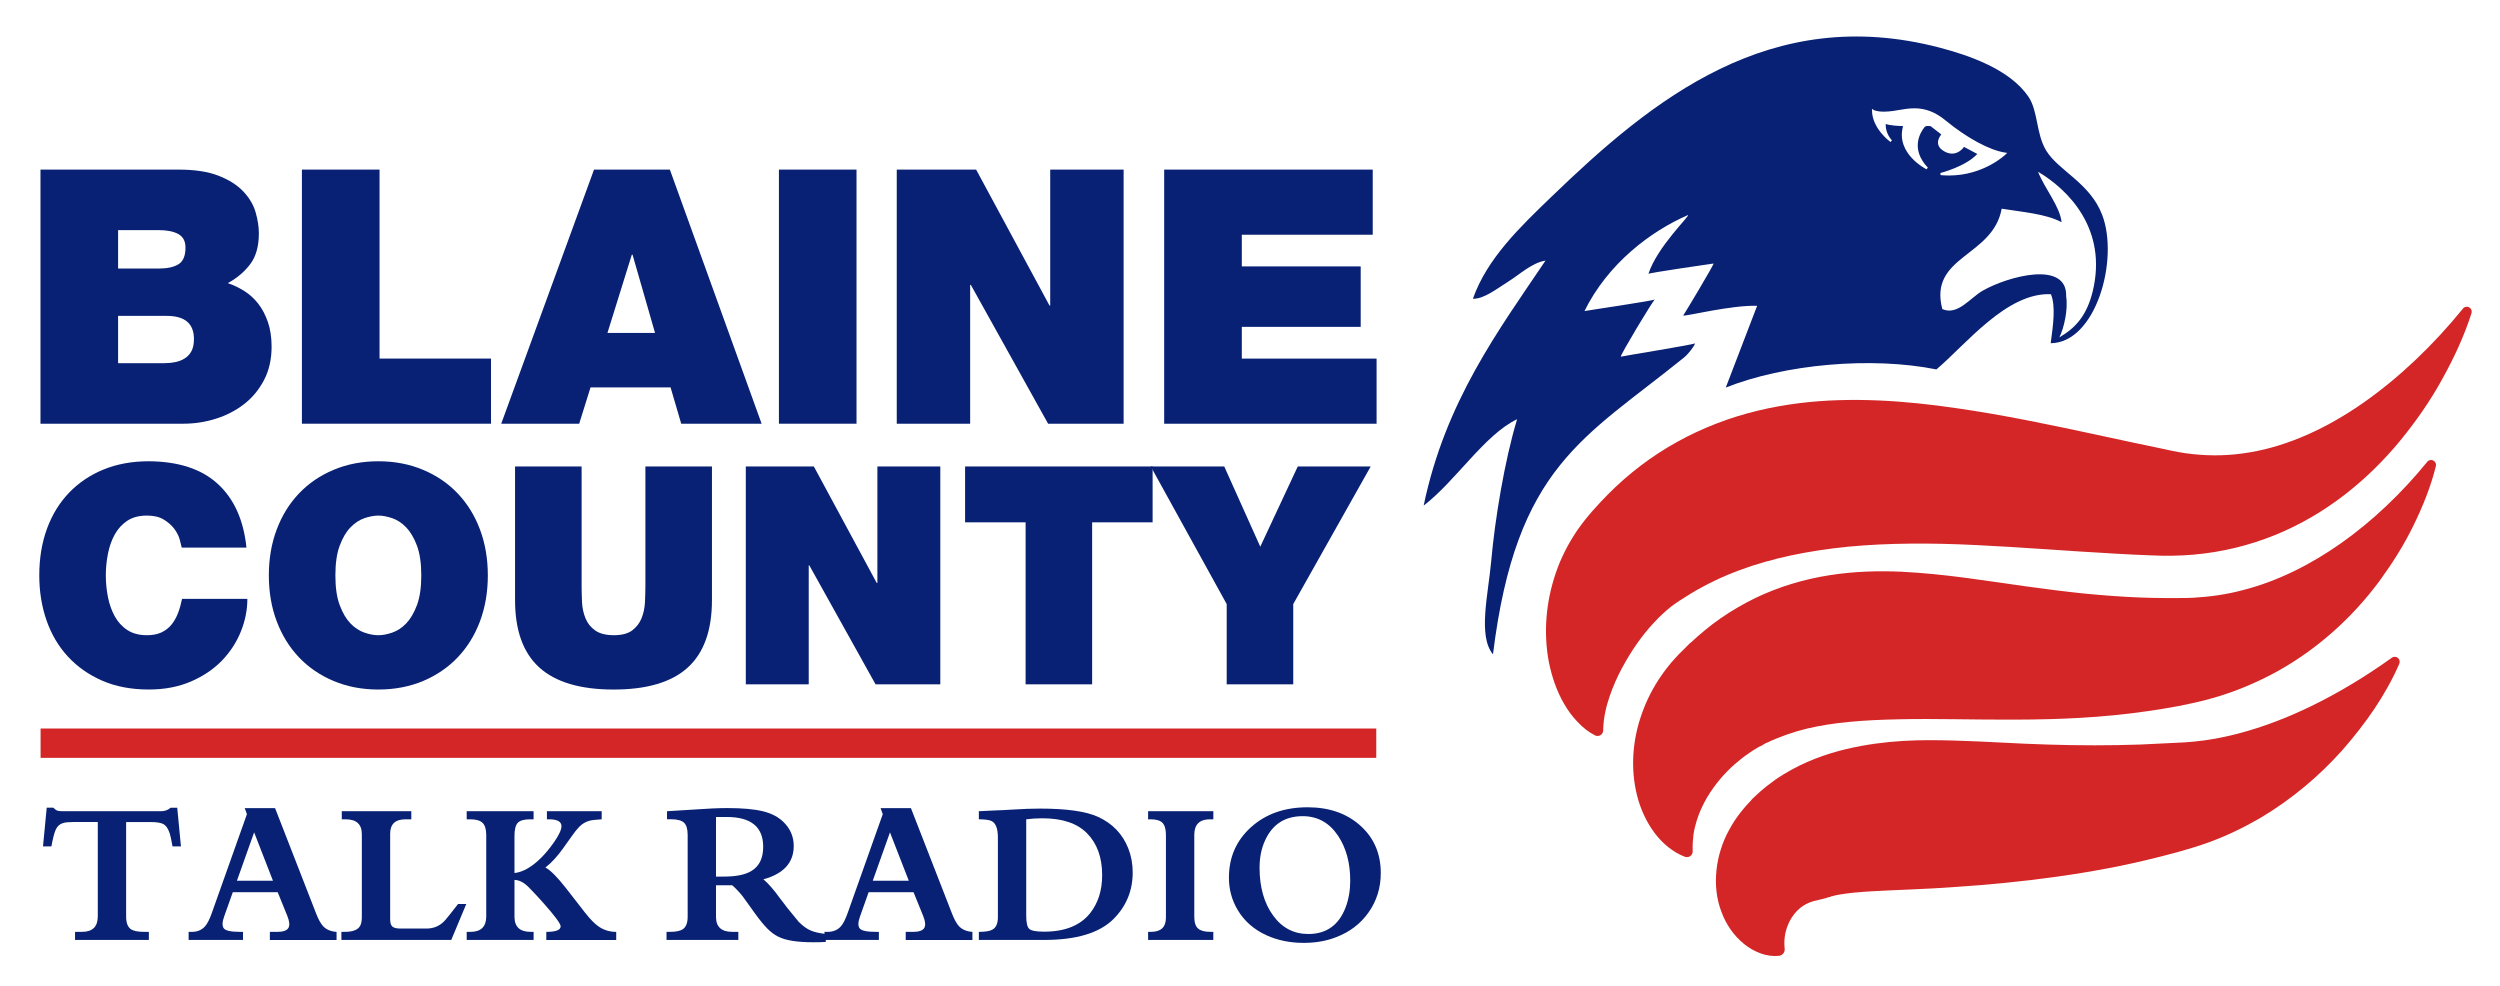 <?xml version="1.0" encoding="UTF-8"?>
<!-- Generator: Adobe Illustrator 16.0.0, SVG Export Plug-In . SVG Version: 6.00 Build 0)  -->
<svg width="370px" height="146px" enable-background="new -12.5 -146.455 370 146" version="1.1" viewBox="-12.5 -146.46 370 146" xml:space="preserve" xmlns="http://www.w3.org/2000/svg">
<g fill="#082174">
	<path d="m-6.51-121.36h20.416c2.441 0 4.434 0.31 5.977 0.923 1.551 0.617 2.773 1.395 3.655 2.344 0.89 0.949 1.49 1.976 1.802 3.081 0.313 1.104 0.472 2.134 0.472 3.08 0 1.897-0.418 3.41-1.255 4.534-0.829 1.122-1.945 2.07-3.337 2.843 0.832 0.282 1.646 0.667 2.428 1.161 0.781 0.488 1.468 1.113 2.059 1.867 0.594 0.759 1.069 1.663 1.437 2.715 0.363 1.055 0.552 2.266 0.552 3.635 0 1.895-0.376 3.555-1.125 4.975-0.748 1.426-1.732 2.611-2.949 3.552-1.222 0.949-2.617 1.672-4.18 2.162-1.563 0.494-3.169 0.737-4.802 0.737h-21.15v-37.609zm11.488 14.643h6.06c1.214 0 2.176-0.207 2.868-0.63 0.698-0.418 1.046-1.245 1.046-2.478 0-0.946-0.36-1.612-1.068-2-0.717-0.388-1.666-0.575-2.846-0.575h-6.06v5.683zm0 14.012h6.738c0.583 0 1.155-0.05 1.696-0.159 0.541-0.103 1.013-0.287 1.434-0.555 0.418-0.265 0.748-0.619 0.993-1.074 0.243-0.458 0.363-1.06 0.363-1.797 0-2.282-1.345-3.418-4.018-3.418h-7.207l1e-3 7.003z"/>
	<path d="m32.182-121.36h11.49v27.968h16.498v9.641h-27.988v-37.609z"/>
	<path d="m75.415-121.36h11.225l13.58 37.609h-11.9l-1.574-5.372h-11.848l-1.677 5.372h-11.54l13.734-37.609zm9.031 24.177-3.331-11.588h-0.106l-3.608 11.588h7.045z"/>
	<path d="m102.78-121.36h11.484v37.609h-11.484v-37.609z"/>
	<path d="m120.22-121.36h11.747l10.859 20.123h0.106v-20.123h10.865v37.609h-11.178l-11.434-20.544h-0.103v20.544h-10.862v-37.609z"/>
	<path d="m159.8-121.36h30.864v9.64h-19.375v4.69h17.595v8.951h-17.595v4.69h19.946v9.64h-31.437l2e-3 -37.611z"/>
	<path d="m14.399-65.409c-0.062-0.305-0.167-0.717-0.313-1.244-0.154-0.524-0.421-1.045-0.807-1.561-0.388-0.508-0.904-0.963-1.548-1.354-0.642-0.391-1.465-0.586-2.48-0.586-1.167 0-2.135 0.254-2.91 0.765-0.776 0.517-1.398 1.194-1.858 2.037-0.463 0.84-0.801 1.788-1.007 2.846-0.206 1.052-0.313 2.118-0.313 3.203 0 1.083 0.106 2.151 0.313 3.209 0.207 1.049 0.544 2 1.007 2.847 0.46 0.836 1.083 1.521 1.858 2.03 0.775 0.511 1.744 0.769 2.91 0.769 0.837 0 1.543-0.137 2.126-0.405 0.583-0.272 1.074-0.652 1.479-1.13 0.399-0.482 0.725-1.059 0.982-1.717 0.257-0.664 0.452-1.373 0.605-2.125h9.668c0 1.631-0.321 3.238-0.962 4.832-0.639 1.594-1.58 3.033-2.815 4.316-1.242 1.273-2.771 2.307-4.593 3.088-1.822 0.784-3.895 1.178-6.222 1.178-2.595 0-4.896-0.439-6.894-1.309-1.998-0.876-3.691-2.063-5.081-3.574-1.39-1.504-2.436-3.281-3.156-5.346-0.717-2.063-1.074-4.286-1.074-6.66 0-2.531 0.379-4.833 1.141-6.914 0.762-2.07 1.85-3.848 3.268-5.326 1.42-1.471 3.119-2.623 5.106-3.433 1.984-0.809 4.213-1.219 6.69-1.219 4.414 0.03 7.827 1.149 10.229 3.367 2.405 2.21 3.809 5.352 4.23 9.414h-9.579v2e-3z"/>
	<path d="m27.288-61.299c0-2.47 0.388-4.734 1.167-6.797 0.775-2.063 1.872-3.84 3.29-5.329 1.417-1.49 3.122-2.659 5.125-3.496 1.995-0.846 4.208-1.27 6.621-1.27 2.422 0 4.629 0.424 6.629 1.27 1.998 0.837 3.708 2.006 5.123 3.496 1.417 1.489 2.517 3.267 3.292 5.329 0.773 2.063 1.164 4.33 1.164 6.797s-0.391 4.732-1.164 6.797c-0.776 2.063-1.875 3.834-3.292 5.326-1.415 1.49-3.122 2.656-5.123 3.502-2 0.837-4.208 1.264-6.629 1.264-2.414 0-4.626-0.427-6.621-1.264-2-0.846-3.708-2.012-5.125-3.502-1.417-1.492-2.514-3.265-3.29-5.326-0.78-2.064-1.167-4.331-1.167-6.797zm9.848 0c0 1.803 0.215 3.281 0.65 4.422 0.43 1.147 0.959 2.04 1.587 2.69 0.628 0.649 1.312 1.097 2.062 1.353 0.742 0.26 1.429 0.387 2.054 0.387 0.627 0 1.314-0.127 2.062-0.387 0.742-0.256 1.431-0.703 2.059-1.353 0.625-0.65 1.155-1.543 1.59-2.69 0.43-1.141 0.65-2.619 0.65-4.422 0-1.809-0.22-3.283-0.65-4.426-0.436-1.146-0.965-2.039-1.59-2.688-0.628-0.646-1.317-1.1-2.059-1.357-0.748-0.249-1.435-0.383-2.062-0.383-0.625 0-1.312 0.134-2.054 0.383-0.75 0.259-1.434 0.714-2.062 1.357-0.628 0.647-1.158 1.541-1.587 2.688-0.434 1.142-0.65 2.618-0.65 4.426z"/>
	<path d="m92.868-57.638c0 4.479-1.197 7.808-3.583 9.976s-6.043 3.254-10.965 3.254c-4.925 0-8.588-1.086-10.991-3.254s-3.602-5.496-3.602-9.976v-19.783h9.85v17.564c0 0.813 0.022 1.657 0.061 2.532 0.048 0.869 0.221 1.666 0.522 2.39 0.296 0.723 0.77 1.317 1.429 1.786 0.656 0.46 1.582 0.699 2.773 0.699 1.166 0 2.062-0.239 2.687-0.699 0.627-0.469 1.091-1.063 1.389-1.786 0.293-0.724 0.469-1.521 0.514-2.39 0.042-0.875 0.064-1.719 0.064-2.532v-17.564h9.852v19.783z"/>
	<path d="m97.878-77.421h10.072l9.311 17.249h0.092v-17.249h9.311v32.241h-9.582l-9.807-17.611h-0.084v17.611h-9.313v-32.241z"/>
	<path d="m139.29-69.159h-8.957v-8.263h27.753v8.263h-8.95v23.979h-9.847l1e-3 -23.979z"/>
	<path d="m169.05-57.057-11.236-20.363h10.876l5.33 11.872 5.547-11.872h10.793l-11.461 20.363v11.878h-9.849v-11.878z"/>
	</g>
		
			<rect x="-6.494" y="-38.639" width="197.68" height="4.341" fill="#D42626"/>
		
	
	
		<g fill="#082174">
			<path d="m6.166-24.801v13.969c0 0.908 0.218 1.525 0.653 1.854 0.376 0.29 1.038 0.433 1.987 0.433h0.724v1.196h-10.923v-1.196h1.024c1.56 0 2.341-0.762 2.341-2.287v-13.969h-3.585c-0.723 0-1.245 0.051-1.56 0.15-0.513 0.158-0.879 0.5-1.096 1.019-0.207 0.47-0.413 1.281-0.623 2.437h-1.244l0.549-5.726h0.977c0.276 0.259 0.472 0.404 0.578 0.435 0.198 0.06 0.491 0.088 0.876 0.088h14.453c0.595 0 1.08-0.174 1.454-0.521h0.979l0.55 5.725h-1.247c-0.167-0.944-0.301-1.572-0.399-1.883-0.257-0.787-0.617-1.281-1.083-1.48-0.385-0.159-0.987-0.24-1.808-0.24h-3.577v-4e-3z"/>
			<path d="m28.595-14.419h-6.641l-1.275 3.589c-0.307 0.846-0.321 1.439-0.045 1.78 0.268 0.34 1.083 0.509 2.447 0.509h0.385v1.195h-8.05v-1.195h0.458c0.823 0 1.479-0.273 1.973-0.824 0.346-0.398 0.684-1.063 1.007-1.988l5.19-14.609-0.327-0.898h4.492l6.063 15.566c0.354 0.918 0.714 1.563 1.069 1.932 0.472 0.488 1.13 0.765 1.97 0.822v1.196h-9.872v-1.196h1.069c0.887 0 1.445-0.195 1.674-0.584 0.218-0.379 0.167-0.962-0.147-1.746l-1.44-3.549zm-0.697-1.691-2.787-7.161-2.547 7.161h5.334z"/>
			<path d="m56.511-12.672-2.224 5.323h-16.261v-1.196h0.502c1.225 0 1.992-0.313 2.299-0.939 0.148-0.307 0.223-0.729 0.223-1.256v-12.264c0-1.465-0.795-2.197-2.388-2.197h-0.578v-1.197h10.29v1.197h-0.876c-1.504 0-2.254 0.713-2.254 2.137v12.623c0 0.561 0.112 0.932 0.335 1.121s0.614 0.287 1.18 0.287h3.867c1.127 0 2.059-0.43 2.801-1.289 0.335-0.391 0.957-1.168 1.869-2.347h1.214l1e-3 -3e-3z"/>
			<path d="m63.644-16.229v5.458c0 1.487 0.801 2.227 2.399 2.227h0.43v1.196h-9.903v-1.196h0.55c1.563 0 2.344-0.762 2.344-2.288v-12.038c0-0.855-0.184-1.461-0.55-1.811-0.365-0.35-0.974-0.521-1.825-0.521h-0.519v-1.196h9.902v1.196h-0.516c-0.901 0-1.512 0.177-1.833 0.529-0.321 0.354-0.48 0.996-0.48 1.924v5.504c1.294-0.158 2.628-0.935 4.001-2.317 0.605-0.611 1.203-1.331 1.794-2.168 0.771-1.097 1.158-1.914 1.158-2.453 0-0.679-0.611-1.019-1.825-1.019h-0.327v-1.196h8.108v1.196c-0.879 0.051-1.476 0.123-1.794 0.209-0.572 0.15-1.083 0.449-1.526 0.898-0.315 0.318-0.687 0.781-1.11 1.391l-1.248 1.748c-0.859 1.217-1.744 2.181-2.653 2.889 0.731 0.38 1.761 1.408 3.083 3.098l0.134 0.18 2.653 3.408c0.742 0.946 1.4 1.621 1.973 2.021 0.778 0.547 1.66 0.82 2.637 0.82v1.198h-10.346v-1.198c1.412 0 2.121-0.273 2.121-0.82 0-0.392-0.868-1.559-2.595-3.502-0.773-0.868-1.473-1.621-2.104-2.258-0.731-0.742-1.444-1.109-2.133-1.109z"/>
			<path d="m93.467-15.436v4.665c0 1.487 0.801 2.227 2.402 2.227h0.904v1.196h-10.627v-1.196h0.488c0.921 0 1.571-0.137 1.956-0.416 0.455-0.329 0.684-0.932 0.684-1.811v-12.099c0-0.888-0.181-1.498-0.541-1.834-0.363-0.332-0.988-0.502-1.878-0.502h-0.636v-1.193l3.912-0.243c2.065-0.147 3.728-0.224 4.983-0.224 2.26 0 4.035 0.16 5.321 0.479 1.284 0.317 2.313 0.865 3.083 1.644 0.968 0.978 1.454 2.139 1.454 3.485 0 2.472-1.499 4.118-4.492 4.937 0.7 0.576 1.518 1.51 2.444 2.793 0.583 0.809 1.51 1.973 2.773 3.486 0.603 0.614 1.208 1.055 1.825 1.314 0.525 0.221 1.253 0.385 2.193 0.494v1.18c-0.444 0.031-1.071 0.048-1.881 0.048-2.366 0-4.079-0.276-5.145-0.823-0.563-0.278-1.099-0.675-1.602-1.183-0.555-0.56-1.18-1.326-1.883-2.303l-1.75-2.438c-0.446-0.576-0.974-1.141-1.584-1.688h-2.402v5e-3zm0-10.11v8.82h1.186c1.8 0 3.153-0.276 4.063-0.835 1.158-0.697 1.736-1.887 1.736-3.574 0-2.939-1.8-4.411-5.396-4.411h-1.589z"/>
			<path d="m122.7-14.419h-6.641l-1.275 3.589c-0.307 0.846-0.321 1.439-0.044 1.78 0.268 0.34 1.083 0.509 2.447 0.509h0.385v1.195h-8.05v-1.195h0.458c0.82 0 1.476-0.273 1.973-0.824 0.346-0.398 0.681-1.063 1.007-1.988l5.187-14.609-0.324-0.898h4.492l6.063 15.566c0.354 0.918 0.712 1.563 1.066 1.932 0.475 0.488 1.133 0.765 1.973 0.822v1.196h-9.872v-1.196h1.066c0.89 0 1.448-0.195 1.677-0.584 0.218-0.379 0.167-0.962-0.148-1.746l-1.44-3.549zm-0.698-1.691-2.787-7.161-2.547 7.161h5.334z"/>
			<path d="m132.37-25.202v-1.197c0.723-0.039 1.437-0.075 2.151-0.106l1.465-0.059c0.108 0 0.535-0.024 1.277-0.075 1.619-0.102 3.003-0.15 4.149-0.15 3.954 0 6.825 0.41 8.613 1.229 2.123 0.979 3.613 2.529 4.462 4.665 0.435 1.106 0.652 2.294 0.652 3.561 0 2.679-0.938 4.97-2.815 6.861-2.067 2.084-5.502 3.125-10.304 3.125h-9.651v-1.197c0.968 0 1.646-0.11 2.031-0.344 0.524-0.308 0.787-0.906 0.787-1.794v-11.83c0-1.393-0.349-2.221-1.041-2.48-0.393-0.14-0.986-0.209-1.776-0.209zm7.011 0v14.297c0 1.022 0.156 1.67 0.466 1.936 0.313 0.264 1.035 0.396 2.171 0.396 3.095 0 5.368-0.912 6.822-2.737 1.186-1.504 1.78-3.379 1.78-5.622 0-2.631-0.754-4.707-2.255-6.219-1.454-1.469-3.658-2.202-6.612-2.202-0.848 0-1.638 0.053-2.372 0.151z"/>
			<path d="m157.42-25.202v-1.197h9.654v1.197h-0.508c-1.54 0-2.311 0.767-2.311 2.305v12.126c0 0.825 0.185 1.405 0.561 1.731 0.377 0.332 0.979 0.494 1.809 0.494h0.446v1.196h-9.651v-1.196h0.43c1.474 0 2.207-0.699 2.207-2.105v-12.246c0-0.829-0.167-1.418-0.502-1.775-0.338-0.354-0.915-0.529-1.735-0.529h-0.4v-1e-3z"/>
			<path d="m169.38-16.561c0-3.02 1.091-5.512 3.271-7.475 2.177-1.963 4.967-2.946 8.367-2.946 3.191 0 5.795 0.905 7.813 2.715 2.015 1.812 3.024 4.147 3.024 7.022 0 2.182-0.608 4.133-1.825 5.846-1.187 1.674-2.796 2.896-4.832 3.662-1.423 0.551-3.009 0.824-4.761 0.824-2.022 0-3.867-0.379-5.527-1.14-1.838-0.845-3.242-2.078-4.21-3.692-0.882-1.463-1.32-3.069-1.32-4.816zm4.536-1.479c0 2.894 0.673 5.256 2.016 7.09 1.313 1.813 3.049 2.721 5.203 2.721 2.67 0 4.506-1.309 5.514-3.932 0.455-1.205 0.684-2.533 0.684-3.978 0-2.634-0.607-4.853-1.82-6.657-1.287-1.914-3.027-2.871-5.222-2.871-2.631 0-4.489 1.206-5.575 3.619-0.534 1.164-0.8 2.504-0.8 4.008z"/>
		</g>
	<g fill="#D42626">
	<path d="m353.28-100.1c-1.103 3.44-2.625 6.686-4.389 9.855-1.75 3.184-3.861 6.186-6.22 9.076-4.735 5.718-10.885 10.813-18.474 13.898-3.772 1.528-7.865 2.538-12.034 2.897-2.054 0.188-4.246 0.204-6.205 0.112-1.738-0.058-3.563-0.156-5.306-0.254-7.047-0.386-13.946-0.955-20.612-1.271-6.663-0.334-13.108-0.326-19.026 0.239-5.935 0.601-11.219 1.675-16.123 3.496-2.462 0.915-4.855 2.054-7.223 3.481-1.25 0.769-2.204 1.382-2.932 1.957-0.823 0.675-1.684 1.455-2.506 2.365-1.684 1.801-3.273 4.055-4.654 6.625-0.703 1.293-1.313 2.672-1.833 4.168-0.511 1.51-0.927 3.11-0.972 5.045l-2e-3 0.063c-0.013 0.46-0.395 0.825-0.853 0.813-0.131-2e-3 -0.251-0.039-0.358-0.09-0.961-0.49-1.83-1.183-2.576-1.988-0.771-0.795-1.435-1.702-1.983-2.653-1.118-1.92-1.827-4.034-2.267-6.197-0.816-4.333-0.459-8.878 1.039-13.235 0.744-2.183 1.821-4.306 3.187-6.313 1.471-2.109 3.103-3.828 4.515-5.278 2.969-3 6.434-5.664 10.219-7.754 3.779-2.104 7.849-3.649 11.922-4.626 4.082-0.988 8.164-1.454 12.125-1.568 7.937-0.226 15.377 0.804 22.483 2.009 7.109 1.233 13.921 2.765 20.619 4.196l5.009 1.052c1.484 0.341 2.758 0.583 4.172 0.729 2.766 0.304 5.592 0.234 8.448-0.26 5.72-0.954 11.501-3.621 16.847-7.368 5.353-3.756 10.324-8.53 14.678-13.881l0.021-0.031c0.256-0.313 0.717-0.36 1.032-0.106 0.24 0.2 0.324 0.518 0.232 0.797z"/>
	<path d="m348.01-77.468c-0.769 3.071-1.937 5.972-3.335 8.815-1.387 2.853-3.104 5.563-5.018 8.189-3.866 5.209-8.902 9.881-14.987 13.292-3.047 1.681-6.32 3.084-9.752 4.043-1.663 0.486-3.591 0.886-4.994 1.167-1.677 0.315-3.217 0.555-4.841 0.786-6.412 0.931-12.883 1.203-19.092 1.218-6.204 0.038-12.178-0.174-17.469-0.046-2.637 0.054-5.098 0.165-7.342 0.384-2.257 0.215-4.302 0.532-6.316 1.01-1.006 0.242-2 0.547-3.01 0.897l-1.523 0.583-0.768 0.332-0.383 0.182-0.191 0.09-0.099 0.045c-0.045 0.031 0.304-0.237 0.144-0.114l-0.03 0.02-0.059 0.035-0.488 0.287-0.242 0.148c-0.078 0.042-0.076 0.039-0.12 0.059-0.134 0.069-0.249 0.081-0.461 0.229-0.385 0.229-0.771 0.463-1.144 0.726-0.769 0.508-1.51 1.088-2.256 1.735-1.479 1.306-2.9 2.924-4.111 4.952-0.575 1.019-1.137 2.144-1.518 3.421-0.188 0.637-0.375 1.331-0.476 2.063-0.084 0.72-0.146 1.515-0.114 2.374v0.067c0.018 0.469-0.349 0.856-0.816 0.873-0.115 6e-3 -0.228-0.017-0.328-0.05-1.766-0.664-3.342-1.979-4.535-3.58-1.189-1.613-2.049-3.499-2.549-5.475-1.002-3.963-0.696-8.263 0.727-12.19 0.697-1.976 1.674-3.869 2.889-5.613 0.607-0.868 1.264-1.711 1.982-2.494 0.32-0.38 0.793-0.838 1.227-1.262l0.905-0.906 0.052-0.051 0.023-0.022c-0.139 0.106 0.225-0.179 0.195-0.156l0.135-0.119 0.262-0.239 0.527-0.479 1.091-0.93c0.742-0.613 1.513-1.203 2.315-1.755 1.6-1.119 3.313-2.114 5.084-2.985 3.563-1.728 7.383-2.844 11.063-3.416 3.699-0.586 7.243-0.66 10.598-0.521 6.698 0.338 12.662 1.367 18.414 2.16 2.875 0.391 5.692 0.762 8.488 1.052 2.799 0.275 5.574 0.488 8.352 0.604 1.363 0.059 2.814 0.074 4.117 0.086 1.577-0.021 2.629 0.021 3.906-0.051 2.465-0.143 4.956-0.484 7.426-1.158 9.924-2.556 19.586-9.664 27.135-18.917l0.026-0.039c0.257-0.313 0.722-0.36 1.035-0.104 0.227 0.185 0.313 0.48 0.249 0.748z"/>
	<path d="m342.59-48.21c-2.037 4.665-4.972 8.822-8.382 12.729-3.448 3.863-7.536 7.33-12.272 10.131-2.381 1.37-4.906 2.611-7.588 3.57-0.669 0.24-1.348 0.473-2.033 0.685l-1.818 0.544c-1.271 0.354-2.479 0.673-3.717 0.985-4.935 1.247-9.955 2.174-14.953 2.868-4.991 0.684-9.975 1.188-14.704 1.492-4.707 0.354-9.21 0.455-12.685 0.661-1.734 0.101-3.142 0.237-4.27 0.41l-0.822 0.147-0.396 0.087-0.191 0.056-0.098 0.025-0.051 0.014-0.024 9e-3 -0.015 2e-3c-0.086 0.067 0.104-0.089 0.072-0.063-0.115 0.056-0.311 0.176-0.356 0.184-0.036 0-0.042-0.039-0.117-8e-3l-0.365 0.114c-0.239 0.072-0.464 0.137-0.7 0.191-0.903 0.234-1.955 0.323-3.187 1.303-0.575 0.483-1.19 1.185-1.644 2.145-0.453 0.971-0.797 2.165-0.656 3.75l0.017 0.146c0.048 0.518-0.329 0.979-0.845 1.035-1.813 0.198-3.667-0.558-5.153-1.738-1.487-1.201-2.676-2.87-3.364-4.773-1.481-3.824-0.854-8.518 1.121-12.09 0.479-0.9 1.034-1.749 1.635-2.527 0.305-0.388 0.613-0.765 0.933-1.127 0.144-0.171 0.368-0.398 0.558-0.598 0.18-0.188 0.219-0.254 0.336-0.385l0.601-0.562 0.526-0.479c0.354-0.315 0.721-0.616 1.095-0.912 0.739-0.586 1.512-1.137 2.302-1.613 3.167-1.958 6.426-3.094 9.395-3.803 5.979-1.391 11.088-1.387 15.938-1.253 4.838 0.135 9.425 0.475 13.985 0.598 4.558 0.142 9.068 0.147 13.604-9e-3l6.557-0.32c1.977-0.134 4.01-0.398 6.053-0.859 8.205-1.789 16.675-6.019 24.537-11.633l0.035-0.029c0.336-0.24 0.799-0.159 1.039 0.17 0.148 0.217 0.169 0.496 0.067 0.73z"/>
	</g><path d="m233.17-80.836" fill="#082174"/>
	
		
			<path d="m298.62-114.66c-1.791-4.715-6.447-6.521-8.272-9.495-1.531-2.5-1.188-5.854-2.643-7.997-2.751-4.043-8.78-6.122-13.178-7.266-25.025-6.535-42.437 7.625-57.416 22.082-4.683 4.52-9.516 9.124-11.625 15.095 1.658 0.028 3.438-1.42 5.205-2.522 1.731-1.08 3.522-2.804 5.543-3.128-6.892 10.243-14.817 20.792-18.032 36.258 4.788-3.675 9.021-10.502 13.831-12.784-1.855 6.107-3.29 14.871-3.825 20.896-0.44 5.021-2.013 11.157 0.251 13.907 3.439-27.923 13.49-31.969 28.313-43.963 0.568-0.458 1.558-1.719 1.582-2.07-0.135 0.192-10.631 1.87-10.975 1.976-0.209-0.037 4.896-8.563 5.059-8.477-0.072 0.187-10.469 1.699-10.438 1.73 3.454-7.023 9.807-11.825 15.316-14.21 0.389 0.022-4.539 4.665-5.851 8.7-0.081-0.12 9.381-1.504 9.636-1.529 0.131 0.078-4.445 7.689-4.488 7.698 0.277 0.156 7.203-1.582 10.94-1.437l-4.64 12.098c8.719-3.468 21.54-4.618 31.177-2.687 4.339-3.664 10.402-11.432 16.948-11.13 0.708 1.728 0.346 4.484-0.037 7.252 6.658-0.035 10.158-12.34 7.619-18.997zm-20.444-10.062c-0.215 0.296-0.827 0.999-1.776 0.999-0.469 0-0.951-0.176-1.433-0.519-0.391-0.279-0.604-0.617-0.642-1.01-0.047-0.566 0.299-1.077 0.484-1.312l-1.563-1.211c-0.063-0.014-0.222-0.047-0.396-0.047-0.252 0-0.431 0.064-0.527 0.192-0.562 0.692-2.172 3.161 0.498 5.977l-0.187 0.251c-0.048-0.022-4.626-2.313-3.478-6.392-0.657-0.02-1.979-0.092-2.569-0.318-0.021 0.438 0.045 1.445 0.918 2.43l-0.215 0.237c-0.104-0.081-2.67-1.961-2.733-4.606l-9e-3 -0.307 0.254 0.17c3e-3 0 0.413 0.254 1.511 0.254 0.42 0 0.89-0.036 1.399-0.109 0.271-0.042 0.544-0.086 0.817-0.134 0.742-0.125 1.513-0.254 2.314-0.254 1.645 0 3.105 0.569 4.596 1.792 3.158 2.598 6.535 4.422 8.813 4.76l0.314 0.047-0.227 0.223c-0.029 0.031-3.225 3.125-8.396 3.125-0.409 0-0.824-0.021-1.24-0.059l-0.021-0.313c0.035-0.011 3.719-0.94 5.457-2.818l-1.963-1.048zm19.037 21.41c-0.851 3.479-2.478 5.365-4.924 6.777 0.703-1.403 1.3-4.174 1.004-6.046 0.188-5.43-8.687-2.949-12.338-0.868-1.897 1.088-3.726 3.739-5.996 2.731-2.052-7.907 7.479-7.673 8.789-14.855 3.125 0.505 6.507 0.751 8.864 1.995-0.219-2.291-2.504-4.978-3.485-7.464 4.402 2.598 10.353 8.452 8.086 17.73z" fill="#082174"/>
		
	


</svg>
